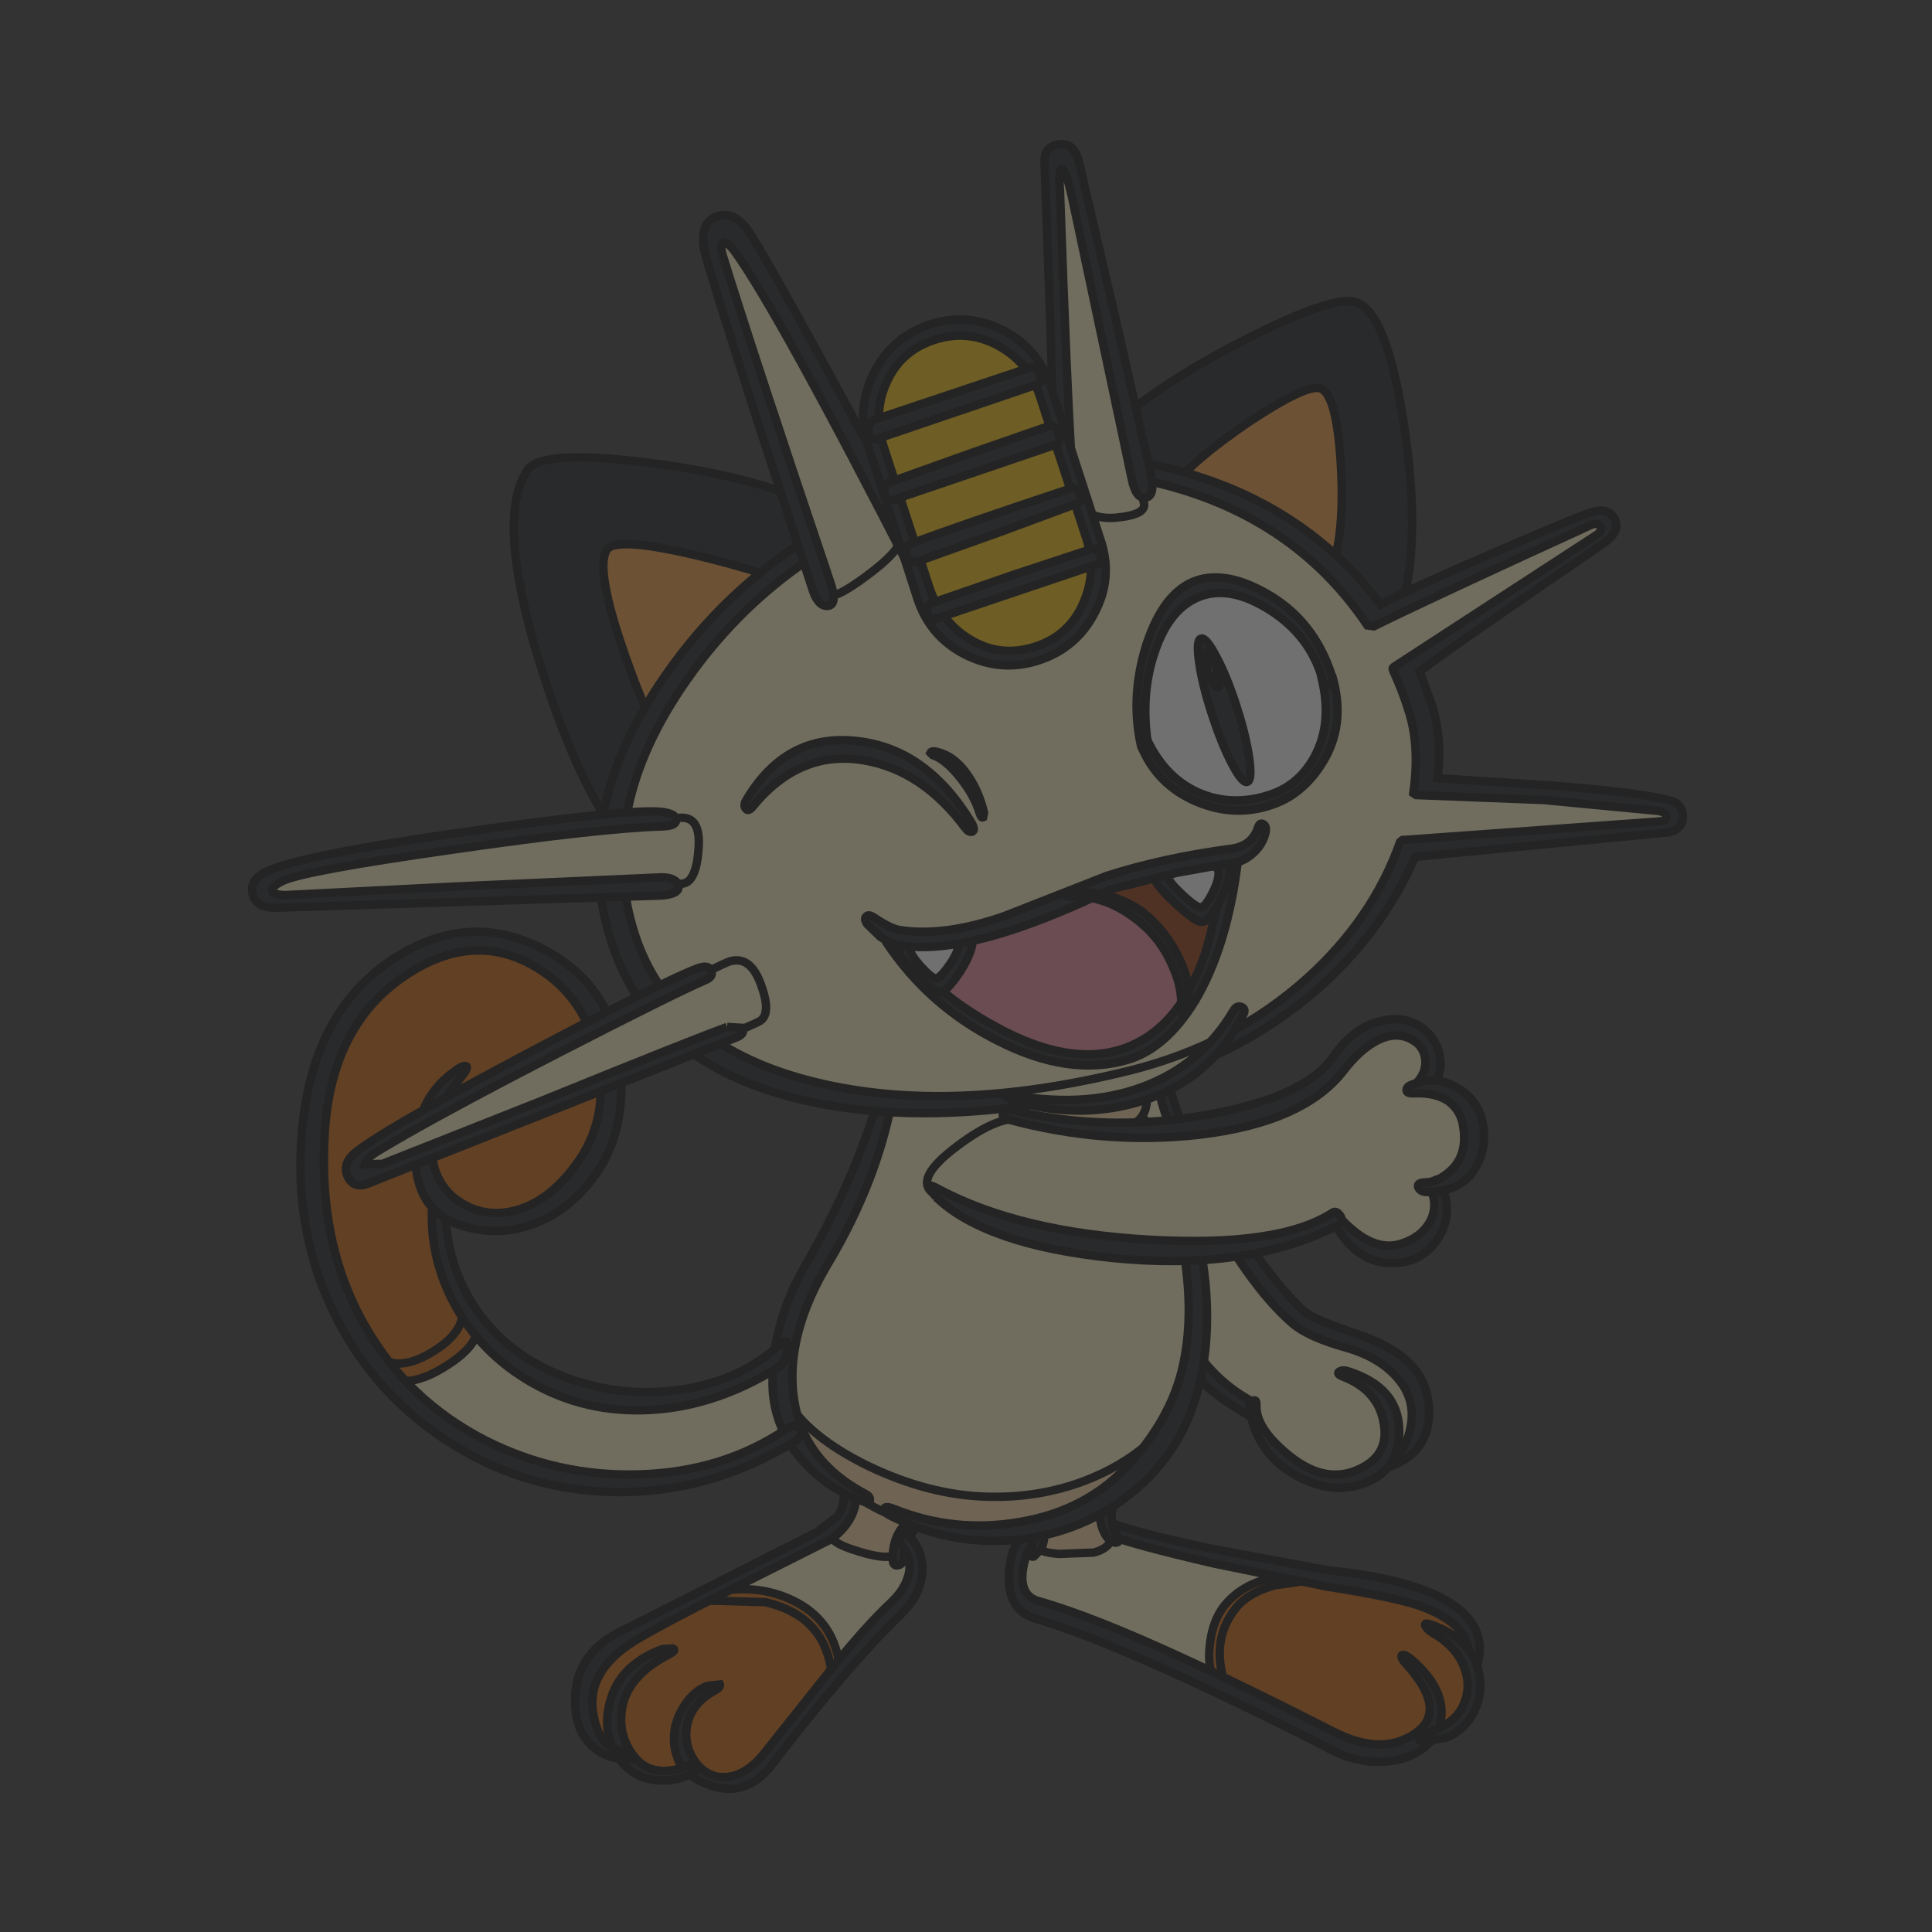 <svg width="230" height="230" xmlns="http://www.w3.org/2000/svg">
 <rect width="100%" height="100%" fill="#333333" stroke="none"/>
 <g>
  <title>background</title>
  <rect x="-1" y="-1" width="232" height="232" id="canvas_background" fill="none"/>
 </g>

 <g>
  <title>Layer 1</title>
  <g stroke="null" id="svg_1" opacity="0.3">
   <path stroke="null" fill="#cc5d00" d="m62.911,113.54q8.12,3.302 9.635,12.18q1.353,7.957 -2.761,13.154q-3.735,4.709 -8.39,6.063q-4.006,1.191 -6.496,-0.325q-1.84,-1.137 -2.274,0.595q-0.325,1.083 -0.054,2.977l1.407,4.926q1.299,3.843 1.895,4.439q0.65,0.65 -0.812,2.598q-1.462,2.003 -3.14,2.598l-3.14,0.866q-1.57,0.054 -3.194,-1.57q-6.983,-7.037 -8.12,-19.541q-1.137,-12.504 4.439,-21.219q3.031,-4.764 8.174,-7.254q6.387,-3.14 12.829,-0.487" id="svg_2"/>
   <path stroke="null" fill="#fff3c2" d="m76.065,166.48q10.285,0.433 16.672,-5.142q1.353,-1.137 3.627,2.328q2.274,3.519 0.866,4.709q-11.476,9.689 -27.986,7.578q-15.806,-2.003 -23.493,-12.613q1.028,0.325 3.952,-0.704q2.761,-0.974 3.464,-1.678q1.57,-1.462 3.031,-3.789q8.228,8.823 19.866,9.311" id="svg_3"/>
   <path stroke="null" fill="#cc5d00" d="m54.9,154.788q-0.866,-2.923 0.487,-0.704q1.353,2.219 1.462,3.681q0.217,2.598 -4.493,5.305q-5.088,2.923 -8.228,-0.433q-0.541,-0.595 -0.595,-1.949q-0.054,-1.407 0.812,-0.162q2.219,3.302 6.929,0.541q4.709,-2.761 3.627,-6.279" id="svg_4"/>
   <path stroke="null" fill="#fff3c2" d="m104.7,193.925l-5.034,4.655l-0.541,-2.436q-0.541,-1.299 -1.895,-2.869q-1.732,-2.003 -5.413,-3.031q-3.248,-0.92 -6.117,-0.704q7.47,-4.655 12.883,-7.308q3.627,-1.84 6.821,-0.866q4.006,1.191 3.627,6.712q-0.108,1.462 -4.33,5.846" id="svg_5"/>
   <path stroke="null" fill="#cc5d00" d="m72.655,208.486q-1.462,-0.108 -2.49,-3.302q-0.92,-2.923 -0.541,-4.818q0.595,-2.923 5.738,-6.171q4.114,-2.652 8.282,-3.952l5.251,-0.541l3.681,0.595q4.655,1.407 6.171,4.98q1.353,3.14 -0.217,5.63q-1.949,3.031 -5.359,6.496q-3.464,3.519 -5.197,4.06l-2.977,0.162q-1.245,-0.325 -1.678,-1.137l-2.652,0.65l-3.14,0.271q-0.65,-0.054 -2.219,-1.462q-1.516,-1.353 -2.652,-1.462" id="svg_6"/>
   <path stroke="null" fill="#cc5d00" d="m98.908,198.526q-1.028,-6.225 -7.795,-7.795l-7.957,-0.217q-0.92,0.217 0.162,-0.271l1.732,-0.65q4.98,-1.137 9.311,0.92q4.709,2.274 5.521,7.362q0.271,1.462 -0.271,1.624q-0.541,0.217 -0.704,-0.974" id="svg_7"/>
   <path stroke="null" fill="#fbd6a0" d="m105.133,178.389q4.764,2.382 4.168,2.436q-0.379,0.054 -1.191,1.245q-0.866,1.245 -1.028,2.274q-0.271,1.732 -4.601,0.433q-4.439,-1.299 -3.194,-2.382q2.382,-2.219 1.624,-5.142q-0.271,-1.083 4.222,1.137" id="svg_8"/>
   <path stroke="null" fill="#0d131a" d="m108.977,180.5q1.083,-0.595 1.678,-0.325q0.541,0.271 -0.487,0.92q-2.328,1.353 -2.544,4.222q-0.054,0.92 -0.704,1.028q-0.65,0.162 -0.65,-0.812q0,-3.464 2.707,-5.034" id="svg_9"/>
   <path stroke="null" fill="#0d131a" d="m107.299,192.138q-6.279,6.063 -15.373,17.917q-2.977,3.843 -7.037,2.598q-3.248,-1.028 -4.168,-3.194q-1.083,-2.707 0.217,-5.467q1.245,-2.544 3.302,-3.302l1.462,-0.162q0.162,0.325 -0.758,0.812q-2.598,1.462 -3.14,4.006q-0.433,2.274 0.812,4.168q1.299,1.949 3.41,2.057q2.436,0.054 4.709,-2.544l7.199,-9.04q4.818,-6.117 8.066,-9.148q1.57,-1.462 2.057,-3.031q0.758,-2.274 -1.028,-4.222q-0.162,-0.162 0.217,-0.758l0.541,-0.487q2.274,2.165 2.003,5.034q-0.271,2.598 -2.49,4.764" id="svg_10"/>
   <path stroke="null" fill="#0d131a" d="m73.358,208.865q-1.678,-2.707 -0.758,-6.225q1.137,-4.439 6.279,-6.333l1.245,-0.054q0.433,0.217 -0.487,0.704q-5.142,2.652 -5.63,6.766q-0.379,3.031 1.516,5.413q1.191,1.516 3.14,1.678q1.516,0.108 3.248,-0.65q0.758,-0.325 1.083,0q0.325,0.271 -0.541,0.866q-1.732,1.083 -4.114,0.92q-3.194,-0.217 -4.98,-3.085" id="svg_11"/>
   <path stroke="null" fill="#0d131a" d="m100.424,177.685q-0.108,-0.866 0.704,-0.812q0.812,0.054 0.812,1.083q0,3.031 -2.923,5.251l-10.88,5.467q-11.043,5.576 -13.316,7.145q-5.088,3.519 -4.168,8.336q0.812,4.385 3.897,4.276q0.325,0 0.704,0.541q0.379,0.487 0,0.487q-3.031,0.108 -4.926,-1.732q-1.678,-1.732 -1.84,-4.439q-0.433,-6.496 5.9,-9.311l22.843,-11.584l2.49,-1.895q0.866,-1.191 0.704,-2.815" id="svg_12"/>
   <path stroke="null" fill="#cc5d00" d="m156.071,187.754l6.929,1.245q5.576,0.812 7.903,2.003q3.897,2.003 4.385,4.926l-0.054,1.407q-0.162,0.65 0.054,1.407q0.704,2.598 -1.083,5.359q-1.84,2.977 -4.655,2.761l-2.219,1.462l-3.681,0.325q-3.519,-0.812 -9.311,-3.789q-6.333,-3.464 -9.04,-4.764q-1.191,-0.541 -0.704,-4.114q0.595,-3.789 2.869,-5.846q1.516,-1.353 4.222,-2.165l4.385,-0.217" id="svg_13"/>
   <path stroke="null" fill="#fff3c2" d="m146.327,191.76q-2.111,3.735 -1.299,8.499q-2.598,-1.84 -13.046,-5.63l-9.96,-3.735q-3.194,-5.034 2.977,-9.419q2.219,-1.57 4.439,-2.111q2.219,-0.541 2.219,0.433l-0.217,1.462q-0.054,0.487 0.541,0.758q2.761,1.191 12.288,3.031q8.769,1.678 10.123,2.598q-1.137,-0.325 -4.114,1.191q-3.14,1.516 -3.952,2.923" id="svg_14"/>
   <path stroke="null" fill="#cc5d00" d="m156.287,188.079l-4.547,0.65q-3.248,0.92 -4.655,2.761q-2.707,3.41 -1.516,8.066q0.108,0.595 -0.487,0.433q-0.65,-0.162 -0.866,-0.92q-0.433,-1.299 -0.162,-3.464q0.325,-2.598 1.57,-4.276q1.732,-2.274 4.818,-3.248q2.869,-0.974 5.684,-0.487l1.137,0.271l-0.974,0.217" id="svg_15"/>
   <path stroke="null" fill="#fbd6a0" d="m131.225,179.634q-0.162,2.382 0.758,3.302q0.433,0.433 -0.108,1.028q-0.595,0.595 -1.678,0.866l-4.168,0.162q-2.49,-0.217 -2.274,-0.812l0.379,-1.137q0.271,-0.92 0,-1.407q-0.325,-0.65 3.41,-1.624q3.735,-0.974 3.681,-0.379" id="svg_16"/>
   <path stroke="null" fill="#0d131a" d="m124.783,181.908q0.704,0.162 0.054,0.433q-2.49,1.083 -3.031,4.33q-0.541,3.302 1.895,3.952q6.496,1.84 17.484,6.929q6.279,2.869 17.701,8.661q5.576,2.815 9.473,0.217q4.114,-2.707 -0.92,-8.282q-0.866,-0.974 -0.487,-1.137q0.433,-0.108 1.624,1.028q2.923,2.761 3.031,5.576q0.108,2.598 -1.949,4.33q-2.111,1.732 -5.251,1.786q-3.41,0.108 -6.712,-1.84q-23.655,-12.017 -34.481,-15.211q-3.356,-0.974 -3.085,-5.521q0.271,-4.439 3.41,-5.197l1.245,-0.054" id="svg_17"/>
   <path stroke="null" fill="#0d131a" d="m158.128,186.942q9.581,0.974 14.128,3.627q5.142,3.031 3.519,8.011q-0.379,1.083 -0.812,0.758q-0.433,-0.325 -0.325,-0.866q1.299,-4.709 -5.359,-7.199q-2.923,-1.083 -11.259,-2.382l-13.533,-2.761q-9.581,-2.219 -12.45,-3.356q-0.271,-0.108 -0.325,-0.92q-0.054,-0.866 0.054,-0.812q2.165,1.137 12.883,3.41l13.479,2.49" id="svg_18"/>
   <path stroke="null" fill="#0d131a" d="m170.307,193.383q4.709,1.624 5.684,5.413q0.704,2.815 -0.65,5.251q-1.137,2.057 -3.194,2.815l-2.49,0.433q-0.541,0.108 -0.758,-0.271q-0.217,-0.379 0.541,-0.595q3.519,-0.974 4.655,-3.194q1.137,-2.328 0.217,-4.709q-0.92,-2.49 -3.735,-4.114q-0.595,-0.325 -0.866,-0.812q-0.271,-0.487 0.595,-0.217" id="svg_19"/>
   <path stroke="null" fill="#0d131a" d="m123.755,179.851q0.379,0.65 0.541,1.895q0.162,1.516 -0.325,2.652l-0.92,0.92q-0.487,0.108 -0.271,-0.812q0.595,-2.436 -0.325,-3.843q-0.379,-0.595 0.271,-1.137q0.595,-0.487 1.028,0.325" id="svg_20"/>
   <path stroke="null" fill="#0d131a" d="m133.552,176.819q-0.812,1.299 -1.083,2.707q-0.379,1.895 0.379,3.031q0.65,0.974 0.108,1.083q-0.541,0.108 -1.137,-0.595q-0.65,-0.812 -0.866,-2.274q-0.217,-1.786 0.65,-3.031q0.92,-1.407 1.895,-1.84q0.92,-0.487 0.054,0.92" id="svg_21"/>
   <path stroke="null" fill="#fff3c2" d="m164.732,174.546l-4.493,1.516q-3.356,0.541 -6.496,-1.407q-1.407,-0.92 -2.977,-3.194q-1.516,-2.165 -2.165,-4.06q-5.954,-3.464 -7.687,-6.983q-2.815,-5.846 -5.738,-18.188q-2.761,-11.476 -2.165,-12.071q1.137,-1.245 3.14,-2.111q2.761,-1.191 3.085,1.299q0.65,4.818 7.687,16.672q6.929,11.638 9.148,12.071q4.926,0.866 8.228,2.707q3.789,2.165 4.493,5.305q0.812,3.627 -0.325,5.684q-1.028,1.732 -3.735,2.761" id="svg_22"/>
   <path stroke="null" fill="#0d131a" d="m149.196,166.913q0.974,2.382 -0.108,1.84q-4.764,-2.652 -7.091,-5.305q-5.034,-5.738 -5.034,-14.778q0,-0.595 0.379,-0.974q0.379,-0.433 0.433,0.271q0.92,5.792 2.815,9.744q2.977,6.225 8.607,9.202" id="svg_23"/>
   <path stroke="null" fill="#0d131a" d="m164.515,174.167q2.436,-0.325 3.302,-3.789q0.92,-3.681 -1.516,-6.387q-2.111,-2.436 -6.117,-3.573q-4.439,-1.245 -6.333,-2.869q-5.413,-4.709 -10.826,-15.265q-4.33,-8.553 -4.98,-12.18q-0.162,-0.758 0.487,-0.92q0.595,-0.108 0.758,0.379q1.895,6.983 7.578,15.86q4.872,7.524 8.444,10.718q1.083,0.92 5.738,2.49q4.547,1.462 6.712,3.627q2.652,2.652 2.328,6.658q-0.379,4.764 -6.063,6.117q-0.758,0.217 -0.541,-0.271q0.217,-0.487 1.028,-0.595" id="svg_24"/>
   <path stroke="null" fill="#fff3c2" d="m100.316,176.657q-6.929,-5.684 -7.47,-13.695q-0.217,-3.194 5.576,-14.236q6.496,-12.396 7.849,-19.92q0.595,-3.356 5.63,-4.764q3.248,-0.866 7.849,-0.866q2.869,0 8.607,3.627q5.63,3.519 8.066,6.658q3.897,5.034 5.846,13.912q2.598,12.234 -2.49,21.49q-5.034,9.148 -11.801,11.855q-4.006,1.57 -12.775,1.462q-8.282,-0.054 -14.886,-5.521" id="svg_25"/>
   <path stroke="null" fill="#fbd6a0" d="m93.658,166.643q2.544,4.385 9.744,7.903q7.145,3.41 13.912,3.627q6.171,0.217 11.692,-1.84q4.439,-1.678 7.687,-4.493q-8.823,11.368 -19.704,10.88q-9.094,-0.379 -15.481,-4.872q-6.171,-4.385 -7.849,-11.205" id="svg_26"/>
   <path stroke="null" fill="#0d131a" d="m166.572,170.107q0.162,4.655 -3.789,6.333q-4.006,1.678 -8.444,-0.758q-4.709,-2.598 -5.576,-7.903q-0.108,-0.866 0.379,-1.028q0.487,-0.217 0.433,0.541q-0.108,2.707 3.789,5.9q4.222,3.464 8.12,1.84q3.952,-1.624 3.248,-5.576q-0.65,-3.952 -4.872,-5.576q-0.812,-0.325 -0.433,-0.595q0.433,-0.271 1.191,0q5.792,1.895 5.954,6.821" id="svg_27"/>
   <path stroke="null" fill="#fbd6a0" d="m120.019,129.292l9.04,-0.595q7.362,-0.054 7.47,1.462q0.162,2.165 -0.974,3.194q-1.191,1.028 -4.114,1.137l-5.576,-0.704l-6.279,-1.678q-2.003,-0.595 -2.003,-1.462q0,-0.866 2.436,-1.353" id="svg_28"/>
   <path stroke="null" fill="#0d131a" d="m106.433,179.634q7.145,2.869 14.832,1.57q8.282,-1.353 13.37,-7.145q4.547,-5.088 6.009,-10.718q2.707,-10.718 -2.977,-26.145q-1.137,-3.194 -0.704,-3.519q0.487,-0.487 1.84,2.382q5.197,11.259 4.872,21.977q-0.379,11.151 -6.821,17.755q-5.9,5.954 -14.236,7.308q-8.444,1.353 -16.402,-2.544q-1.083,-0.541 -0.974,-0.92q0.108,-0.433 1.191,0" id="svg_29"/>
   <path stroke="null" fill="#0d131a" d="m103.131,177.902q0.487,0.271 0.433,0.704q-0.108,0.379 -0.758,0.162q-4.655,-1.678 -7.578,-5.251q-3.031,-3.681 -3.248,-8.228q-0.271,-7.416 3.897,-14.67q6.063,-10.501 8.769,-20.245q0.541,-2.003 1.137,-1.191q0.595,0.812 0.433,1.732q-1.84,9.798 -7.578,19.433q-4.655,7.741 -4.276,14.615q0.487,8.607 8.769,12.937" id="svg_30"/>
   <path stroke="null" fill="#0d131a" d="m92.683,160.201q1.299,-1.191 1.083,0.433q-0.271,1.624 -1.137,2.165q-7.903,4.926 -16.185,5.088q-7.524,0.162 -13.803,-3.681q-6.009,-3.681 -9.04,-9.906q-3.085,-6.442 -1.84,-13.587q0.108,-0.65 0.65,0.162q0.595,0.866 0.595,2.274q-0.054,8.011 4.439,13.749q4.006,5.088 10.718,7.362q6.387,2.165 13.1,1.137q6.875,-1.083 11.422,-5.197" id="svg_31"/>
   <path stroke="null" fill="#0d131a" d="m46.834,114.136q8.932,-5.792 17.863,-1.137q8.553,4.493 9.202,14.182q0.595,8.011 -3.356,13.154q-2.923,3.843 -6.983,5.359q-4.276,1.624 -8.769,0.162q-5.359,-1.732 -5.359,-8.444q0,-6.442 4.493,-9.744q1.028,-0.812 1.516,-0.758q0.487,0.108 -0.704,1.516q-3.897,4.655 -3.302,9.256q0.595,4.168 4.276,5.954q2.869,1.353 6.117,0.325q3.681,-1.191 6.604,-5.142q4.114,-5.359 2.761,-12.667q-1.353,-7.416 -7.362,-10.989q-7.47,-4.493 -15.644,1.028q-8.769,5.9 -9.527,18.729q-0.812,13.154 4.818,22.952q5.034,8.823 14.291,13.587q8.661,4.385 18.459,4.06q9.852,-0.325 17.322,-5.359q1.191,-0.812 1.678,0q0.487,0.758 -0.65,1.462q-10.014,6.117 -21.165,6.009q-10.556,-0.108 -19.541,-5.684q-9.04,-5.63 -13.858,-15.103q-5.142,-10.123 -4.06,-22.248q1.245,-14.182 10.88,-20.462" id="svg_32"/>
   <path stroke="null" fill="#0d131a" d="m78.393,55.241q14.453,1.949 22.302,6.821q1.895,1.137 -12.18,19.758q-14.182,18.621 -14.994,17.593q-5.088,-6.712 -9.527,-21.328q-4.98,-16.564 -1.191,-22.14q1.786,-2.598 15.59,-0.704" id="svg_33"/>
   <path stroke="null" fill="#0d131a" d="m161.592,36.024q3.735,1.516 5.738,15.86q2.057,14.832 -1.299,22.681q-1.083,2.598 -20.84,-6.766q-19.866,-9.473 -18.783,-10.88q6.604,-8.499 20.191,-15.644q12.125,-6.387 14.994,-5.251" id="svg_34"/>
   <path stroke="null" fill="#f29739" d="m139.182,58.381q2.761,-3.573 9.473,-8.12q6.604,-4.385 8.39,-4.06q2.111,0.433 2.598,9.473q0.487,9.148 -1.678,13.37q-0.65,1.353 -10.339,-3.843q-9.744,-5.142 -8.444,-6.821" id="svg_35"/>
   <path stroke="null" fill="#f29739" d="m84.022,66.392q10.61,2.652 10.718,4.114q0.108,1.732 -6.117,11.422q-6.387,9.96 -8.066,8.553q-2.49,-2.111 -6.063,-12.234q-3.681,-10.447 -2.274,-12.775q1.083,-1.732 11.801,0.92" id="svg_36"/>
   <path stroke="null" fill="#0d131a" d="m178.21,65.634q8.986,-3.897 11.097,-4.601q2.165,-0.758 2.923,0.758q0.758,1.516 -1.516,3.031q-16.835,11.476 -21.707,15.103l1.407,3.843q1.353,4.168 0.704,8.877l13.533,0.866q10.556,0.812 14.182,1.786q1.516,0.433 1.516,1.949q-0.054,1.516 -1.732,1.84l-30.151,2.923q-4.006,9.256 -12.18,16.239q-9.202,7.795 -21.652,10.934q-22.248,5.576 -38.758,1.84q-18.242,-4.114 -23.006,-18.621q-5.197,-15.536 6.442,-32.154q11.53,-16.51 31.937,-23.114q15.806,-5.142 30.638,-0.65q14.074,4.276 22.464,15.481q3.789,-2.003 13.858,-6.333" id="svg_37"/>
   <path stroke="null" fill="#fff3c2" d="m141.834,123.284q3.248,-2.382 4.222,-4.276q0.541,-1.083 1.407,-1.137q0.866,-0.054 0.541,0.974q-1.624,4.926 -5.467,8.336q-3.14,2.815 -6.442,3.627q-5.305,1.407 -11.097,0.595q-5.521,-0.812 -10.501,-3.356q-0.92,-0.541 -0.054,-1.299q0.812,-0.812 1.84,-0.541l7.145,1.462l10.231,-0.433q4.33,-1.191 8.174,-3.952" id="svg_38"/>
   <path stroke="null" fill="#fff3c2" d="m189.416,62.494q0.758,-0.325 1.083,0.162q0.379,0.433 -0.433,1.028l-24.034,15.644q-0.325,0.162 -0.217,0.433q1.245,2.761 1.84,4.764q1.407,4.222 0.595,9.906l0.325,0.217l15.211,0.595l13.641,1.299q0.92,0.162 0.974,0.65q0.054,0.541 -0.866,0.595l-30.584,2.219l-0.271,0.217q-3.248,9.148 -11.043,16.185q-8.823,7.957 -21.165,11.043q-21.382,5.305 -37.459,1.353q-16.997,-4.168 -21.382,-17.43q-4.872,-14.832 6.225,-30.53q10.989,-15.644 30.368,-21.923q15.427,-4.98 29.556,-0.271q13.37,4.439 21.003,15.806l0.758,0.108q6.333,-3.14 25.875,-12.071" id="svg_39"/>
   <path stroke="null" fill="#0d131a" d="m146.869,120.252q0.379,-0.595 0.92,-0.379q0.541,0.217 0.271,0.812q-3.897,7.849 -12.125,10.393q-7.037,2.219 -14.94,0.108l-1.299,-0.65q-0.812,-0.487 -0.217,-0.379q9.311,1.895 16.51,-0.758q7.037,-2.598 10.88,-9.148" id="svg_40"/>
   <path stroke="null" fill="#ffffff" d="m136.421,88.098q-1.137,-3.627 0.379,-9.581q1.786,-7.091 6.333,-8.336q4.33,-1.137 8.823,2.111q4.926,3.519 6.279,10.123q0.866,4.222 -1.624,8.336q-2.274,3.735 -5.251,4.385q-4.222,1.028 -7.687,0.162q-5.359,-1.407 -7.254,-7.199" id="svg_41"/>
   <path stroke="null" fill="#fff3c2" d="m33.085,107.153q-1.57,0.108 -1.462,-1.083q0.108,-1.137 1.624,-1.949q1.245,-0.704 23.764,-3.735l23.98,-3.031q2.49,-0.162 2.165,3.735q-0.271,3.952 -1.949,4.114l-48.123,1.949" id="svg_42"/>
   <path stroke="null" fill="#fff3c2" d="m86.675,114.514q2.598,-0.92 3.897,2.652q1.299,3.519 -0.108,4.385q-1.083,0.704 -23.006,9.419l-22.789,8.877q-3.14,0.595 -2.49,-1.407q0.433,-1.191 22.14,-12.504q20.353,-10.61 22.356,-11.422" id="svg_43"/>
   <path stroke="null" fill="#922f00" d="m129.655,106.395q-2.544,-0.65 7.416,-3.031q9.798,-2.328 9.635,-0.704q-1.137,9.852 -5.576,16.239q-0.271,-5.684 -5.251,-9.419q-2.977,-2.274 -6.225,-3.085" id="svg_44"/>
   <path stroke="null" fill="#ed8599" d="m118.45,110.292l9.365,-3.41q3.573,-1.028 8.12,2.923q4.764,4.006 5.142,9.04q0.162,2.111 -2.111,3.897q-1.895,1.353 -5.738,2.761q-6.009,2.165 -14.724,-2.436q-8.174,-4.33 -11.368,-10.123q-0.974,-1.84 1.137,-1.353q3.519,0.866 10.177,-1.299" id="svg_45"/>
   <path stroke="null" fill="#fff3c2" d="m85.43,27.418q2.219,-1.028 12.017,17.268q9.365,17.43 9.581,19.65q0.162,1.245 -4.006,4.33q-4.114,3.031 -4.655,2.003q-1.407,-2.869 -7.524,-21.707q-6.766,-20.84 -5.413,-21.544" id="svg_46"/>
   <path stroke="null" fill="#fff3c2" d="m128.031,59.138q-0.595,-1.407 -1.84,-19.92q-1.299,-18.783 -0.704,-20.191q0.271,-0.595 1.191,-0.162q0.974,0.379 1.137,1.462l8.39,39.678q0.162,1.299 -3.356,1.624q-3.627,0.325 -4.818,-2.49" id="svg_47"/>
   <path stroke="null" fill="#0d131a" d="m125.108,40.517l-0.758,-21.111q-0.108,-1.949 1.678,-2.219q1.786,-0.271 2.382,1.949l4.33,18.513l4.33,19.108q0.433,2.328 -0.704,2.49q-1.137,0.162 -1.624,-2.165l-7.145,-33.724q-0.65,-2.815 -1.083,-3.14q-0.541,-0.325 -0.325,2.436q0.812,23.547 1.462,33.453q0.108,1.624 -1.083,0.92l-1.083,-0.541l-0.379,-15.969" id="svg_48"/>
   <path stroke="null" fill="#0d131a" d="m83.914,30.124q-0.758,-3.519 1.353,-4.33q2.003,-0.812 3.789,1.624q1.678,2.382 10.989,19.487q8.986,16.456 10.61,19.92q0.595,1.353 -0.379,2.111q-1.028,0.704 -1.516,-0.379q-16.077,-31.396 -21.274,-38.595q-1.028,-1.353 -1.407,-1.028q-0.379,0.271 -0.054,1.407q3.627,11.746 12.883,39.137q0.812,2.49 -0.325,2.652q-1.137,0.108 -1.786,-1.732l-6.55,-20.029q-6.009,-18.729 -6.333,-20.245" id="svg_49"/>
   <path stroke="null" fill="#0d131a" d="m32.706,108.073q-2.328,-0.054 -2.652,-1.732q-0.325,-1.57 1.57,-2.544q3.897,-1.949 24.088,-4.818q19.541,-2.761 23.06,-2.328q1.732,0.217 1.732,0.974q0,0.704 -1.624,0.758q-7.362,0.217 -24.954,2.761q-17.484,2.49 -20.137,3.681q-1.137,0.487 -1.353,1.028q-0.271,0.65 1.516,0.704l20.407,-1.028l24.359,-1.083q1.84,0 2.057,1.028q0.162,0.974 -2.057,1.137l-46.011,1.462" id="svg_50"/>
   <path stroke="null" fill="#0d131a" d="m86.566,122.255l1.786,0.108q0.379,0.65 -0.541,1.083l-44.063,17.484q-1.624,0.595 -2.328,-0.812q-0.704,-1.462 0.704,-2.761q2.977,-2.598 20.678,-11.963q16.781,-8.877 20.245,-10.123q1.299,-0.487 1.624,0.271q0.325,0.758 -0.812,1.191q-3.627,1.57 -17.322,8.607q-15.536,8.011 -21.707,11.801q-1.299,0.812 -1.407,1.462l2.111,-0.054l19,-7.524q17.43,-7.091 22.031,-8.769" id="svg_51"/>
   <path stroke="null" fill="#0d131a" d="m157.37,80.899q-0.325,-1.299 0.379,-1.083l0.866,0.704q1.678,5.792 -1.245,10.393q-2.382,3.789 -6.171,4.98q-4.33,1.407 -8.715,-0.433q-4.764,-2.003 -6.658,-6.712q-0.054,-0.217 0.271,-0.595q0.325,-0.433 0.487,-0.054q2.274,4.764 6.55,6.442q3.681,1.407 7.741,0.162q3.681,-1.083 5.63,-4.655q2.111,-3.952 0.866,-9.148" id="svg_52"/>
   <path stroke="null" fill="#0d131a" d="m145.84,102.768q0.162,-0.974 0.866,-1.083q0.758,-0.054 0.65,0.866q-1.245,10.177 -5.088,16.618q-3.464,5.63 -7.957,6.983q-7.037,2.111 -15.59,-2.274q-8.228,-4.168 -13.208,-11.692q-0.325,-0.487 0.541,-0.379q0.812,0.054 1.245,0.704q3.464,5.467 11.205,9.689q8.932,4.926 15.481,2.544q6.063,-2.219 9.148,-10.339q1.245,-3.302 2.707,-11.638" id="svg_53"/>
   <path stroke="null" fill="#0d131a" d="m150.82,70.668q5.63,3.194 7.741,9.798q0.217,0.595 -0.325,1.028q-0.541,0.433 -0.758,-0.433q-1.407,-5.305 -6.333,-8.444q-4.547,-2.869 -8.066,-1.678q-3.789,1.299 -5.576,6.604q-1.732,4.98 -0.866,10.88q0.108,0.541 -0.325,0.65q-0.379,0.162 -0.487,-0.325q-1.299,-5.846 0.65,-12.017q2.057,-6.279 5.954,-7.632q3.573,-1.191 8.39,1.57" id="svg_54"/>
   <path stroke="null" fill="#0d131a" d="m114.931,98.6q-5.088,-6.875 -12.017,-8.066q-7.741,-1.353 -13.37,5.576q-0.487,0.541 -0.758,0.162q-0.325,-0.379 0.054,-1.028q4.709,-7.957 13.1,-7.037q8.336,0.866 13.695,9.689q0.487,0.866 0.162,1.083q-0.379,0.217 -0.866,-0.379" id="svg_55"/>
   <path stroke="null" fill="#0d131a" d="m137.45,104.392q0.379,-1.732 4.439,-2.165q4.006,-0.433 4.385,0.974q0.379,1.245 -0.974,3.897q-1.299,2.598 -2.165,2.652q-0.758,0.108 -3.302,-2.274q-2.544,-2.382 -2.382,-3.085" id="svg_56"/>
   <path stroke="null" fill="#ffffff" d="m139.128,104.446q0.271,-1.137 2.977,-1.462q2.652,-0.271 2.923,0.65q0.217,0.866 -0.65,2.598q-0.866,1.732 -1.407,1.786q-0.541,0.054 -2.219,-1.516q-1.732,-1.624 -1.624,-2.057" id="svg_57"/>
   <path stroke="null" fill="#0d131a" d="m106.92,112.999q0.054,-1.57 4.385,-1.895q4.276,-0.379 4.439,0.487q0.271,1.299 -1.353,3.952q-1.57,2.382 -2.382,2.598q-0.65,0.108 -2.869,-2.111q-2.219,-2.274 -2.219,-3.031" id="svg_58"/>
   <path stroke="null" fill="#ffffff" d="m108.381,113.053q0,-1.137 2.815,-1.462q2.815,-0.379 2.923,0.595q0.108,0.92 -1.028,2.598q-1.083,1.57 -1.624,1.678q-0.433,0.108 -1.786,-1.353q-1.353,-1.516 -1.299,-2.057" id="svg_59"/>
   <path stroke="null" fill="#0d131a" d="m119.586,109.047l12.125,-4.764q6.712,-2.165 14.886,-3.248q2.382,-0.325 3.14,-2.436q0.217,-0.758 0.65,-0.487q0.433,0.217 0.271,1.028q-0.379,1.57 -1.732,2.652q-1.191,0.92 -2.165,0.92l-6.658,1.191l-8.011,2.003q-4.818,2.382 -9.744,4.168q-9.635,3.464 -15.373,2.436q-0.92,-0.162 -2.165,-0.974l-1.57,-1.516q-0.433,-0.65 -0.108,-0.92q0.271,-0.325 0.974,0.162q1.949,1.299 3.031,1.462q5.359,0.812 12.45,-1.678" id="svg_60"/>
   <path stroke="null" fill="#0d131a" d="m147.193,84.039q1.137,3.519 1.516,6.171q0.379,2.652 -0.217,2.869q-0.595,0.217 -1.84,-2.165q-1.245,-2.382 -2.382,-5.9q-1.137,-3.464 -1.516,-6.171q-0.379,-2.652 0.217,-2.815q0.595,-0.217 1.84,2.165q1.245,2.328 2.382,5.846" id="svg_61"/>
   <path stroke="null" fill="#ffffff" d="m144.757,79.546q0.704,2.057 0.217,2.274q-0.487,0.108 -1.191,-1.949q-0.65,-2.003 -0.162,-2.219q0.433,-0.162 1.137,1.895" id="svg_62"/>
   <path stroke="null" fill="#0d131a" d="m135.663,109.751q-4.006,-3.302 -8.499,-3.031q-0.433,0.054 0.108,-0.217l1.137,-0.433l3.085,0.433q2.761,0.704 4.655,2.165q2.707,2.165 4.276,5.521q1.462,3.14 0.974,5.034l-0.541,1.191q-0.325,0.271 -0.271,-0.433q0.217,-2.274 -1.028,-5.034q-1.353,-3.14 -3.897,-5.197" id="svg_63"/>
   <path stroke="null" fill="#fff3c2" d="m116.663,96.922q-0.704,-2.328 -2.49,-4.493q-1.624,-2.003 -3.14,-2.544l-0.271,-0.271q0.108,-0.217 0.541,-0.162q2.274,0.433 3.897,2.815q1.353,1.949 1.949,4.493l-0.108,0.541q-0.217,0.108 -0.379,-0.379" id="svg_64"/>
   <path stroke="null" fill="#0d131a" d="m131.062,64.389q1.462,4.439 -0.758,8.607q-2.165,4.168 -6.658,5.63q-4.493,1.462 -8.769,-0.704q-4.222,-2.165 -5.684,-6.712l-5.846,-18.134q-1.462,-4.493 0.704,-8.715q2.111,-4.222 6.658,-5.738q4.493,-1.462 8.715,0.704q4.222,2.165 5.684,6.712l5.954,18.35" id="svg_65"/>
   <path stroke="null" fill="#f9be00" d="m129.276,63.956q1.353,4.114 -0.325,7.849q-1.678,3.843 -5.63,5.142q-4.222,1.407 -7.903,-0.866q-3.519,-2.165 -4.872,-6.442l-5.305,-16.348q-1.353,-4.168 0.325,-7.795q1.678,-3.735 5.684,-5.034q4.006,-1.299 7.687,0.758q3.627,2.003 4.926,6.171l5.413,16.564" id="svg_66"/>
   <path stroke="null" fill="#0d131a" d="m122.618,43.765q0.704,-0.217 1.137,0.758q0.433,0.974 -0.108,1.191l-19.108,6.496q-0.974,0.325 -1.137,-0.812q-0.162,-1.083 0.758,-1.462l18.459,-6.171" id="svg_67"/>
   <path stroke="null" fill="#0d131a" d="m124.945,50.694q0.704,-0.217 1.028,0.866q0.325,1.083 -0.217,1.353l-19.271,6.55q-0.974,0.325 -1.191,-0.704q-0.162,-1.083 0.758,-1.407l9.689,-3.464l9.202,-3.194" id="svg_68"/>
   <path stroke="null" fill="#0d131a" d="m127.435,58.164q0.704,-0.217 1.083,0.65q0.379,0.812 -0.162,1.083l-9.202,3.41l-9.852,3.519q-0.974,0.379 -1.407,-0.704q-0.379,-1.028 0.541,-1.407q5.954,-2.219 19,-6.55" id="svg_69"/>
   <path stroke="null" fill="#0d131a" d="m129.925,65.363q0.704,-0.217 1.028,0.65q0.325,0.866 -0.217,1.137l-19.108,6.442q-0.974,0.379 -1.245,-0.595q-0.271,-0.92 0.65,-1.245l9.689,-3.356l9.202,-3.031" id="svg_70"/>
   <path stroke="null" fill="#fff3c2" d="m169.604,123.5q0.758,0.65 0.866,2.436q0.108,1.732 -0.487,2.815q2.49,0.866 3.627,1.895q1.624,1.516 2.003,4.493q0.271,2.165 -1.353,4.006q-1.245,1.462 -2.815,2.057q-0.162,0.054 -0.217,2.598q-0.108,2.761 -1.462,3.897q-2.328,1.949 -4.872,1.786q-2.977,-0.271 -5.684,-3.573l-2.003,0.162l-3.248,1.407q-5.738,2.274 -18.459,1.678q-5.738,-0.271 -14.074,-2.815q-7.903,-2.436 -10.393,-4.33q-2.219,-1.732 2.923,-5.576q5.088,-3.843 8.12,-3.194l6.279,0.758q4.872,0.325 7.362,0.108l12.613,-1.678q7.145,-1.678 10.068,-5.142q2.815,-3.356 5.467,-4.547q3.194,-1.407 5.738,0.758" id="svg_71"/>
   <path stroke="null" fill="#0d131a" d="m170.361,141.634q-0.217,-0.541 0.325,-1.028q0.541,-0.433 0.866,0.271q1.516,3.519 -0.271,6.442q-1.624,2.544 -4.385,2.977q-5.142,0.704 -8.011,-4.655q-0.379,-0.65 -0.054,-0.866q0.271,-0.271 0.866,0.379q3.735,3.952 7.037,2.923q2.328,-0.704 3.41,-2.49q1.083,-1.84 0.217,-3.952" id="svg_72"/>
   <path stroke="null" fill="#0d131a" d="m168.575,124.096q-2.165,-1.624 -4.926,-0.054q-1.895,1.083 -3.681,3.41q-4.764,6.171 -17.16,7.632q-11.368,1.299 -22.897,-1.84q-0.704,-0.217 -0.487,-0.758q0.217,-0.487 1.245,-0.271q11.476,2.652 23.385,0.433q11.476,-2.111 14.724,-6.929q2.436,-3.519 5.846,-4.222q3.302,-0.704 5.467,1.57q1.137,1.191 1.353,2.923q0.271,1.895 -0.812,2.977q-0.541,0.595 -1.407,0.433q-0.866,-0.162 -0.487,-0.595q1.137,-1.299 0.92,-2.815q-0.217,-1.245 -1.083,-1.895" id="svg_73"/>
   <path stroke="null" fill="#0d131a" d="m111.467,142.554l-0.866,-1.137q-0.162,-0.595 1.083,0.108q9.744,5.197 25.279,6.063q15.427,0.866 21.707,-3.248q0.433,-0.271 0.92,0.433q0.433,0.758 -0.379,1.137q-10.772,5.467 -26.849,3.843q-14.994,-1.57 -20.895,-7.199" id="svg_74"/>
   <path stroke="null" fill="#0d131a" d="m173.501,129.509q2.274,1.299 2.923,3.789q0.704,2.815 -0.541,5.305q-1.57,3.248 -5.846,3.302q-0.92,0.054 -1.191,-0.541q-0.217,-0.541 0.704,-0.595q1.624,0 3.14,-1.407q2.111,-1.949 1.462,-5.467q-0.325,-1.732 -1.678,-2.761q-1.516,-1.083 -4.114,-0.974q-0.974,0.054 -0.92,-0.433q0.054,-0.433 0.758,-0.65q2.815,-1.083 5.305,0.433" id="svg_75"/>
  </g>
 </g>
</svg>